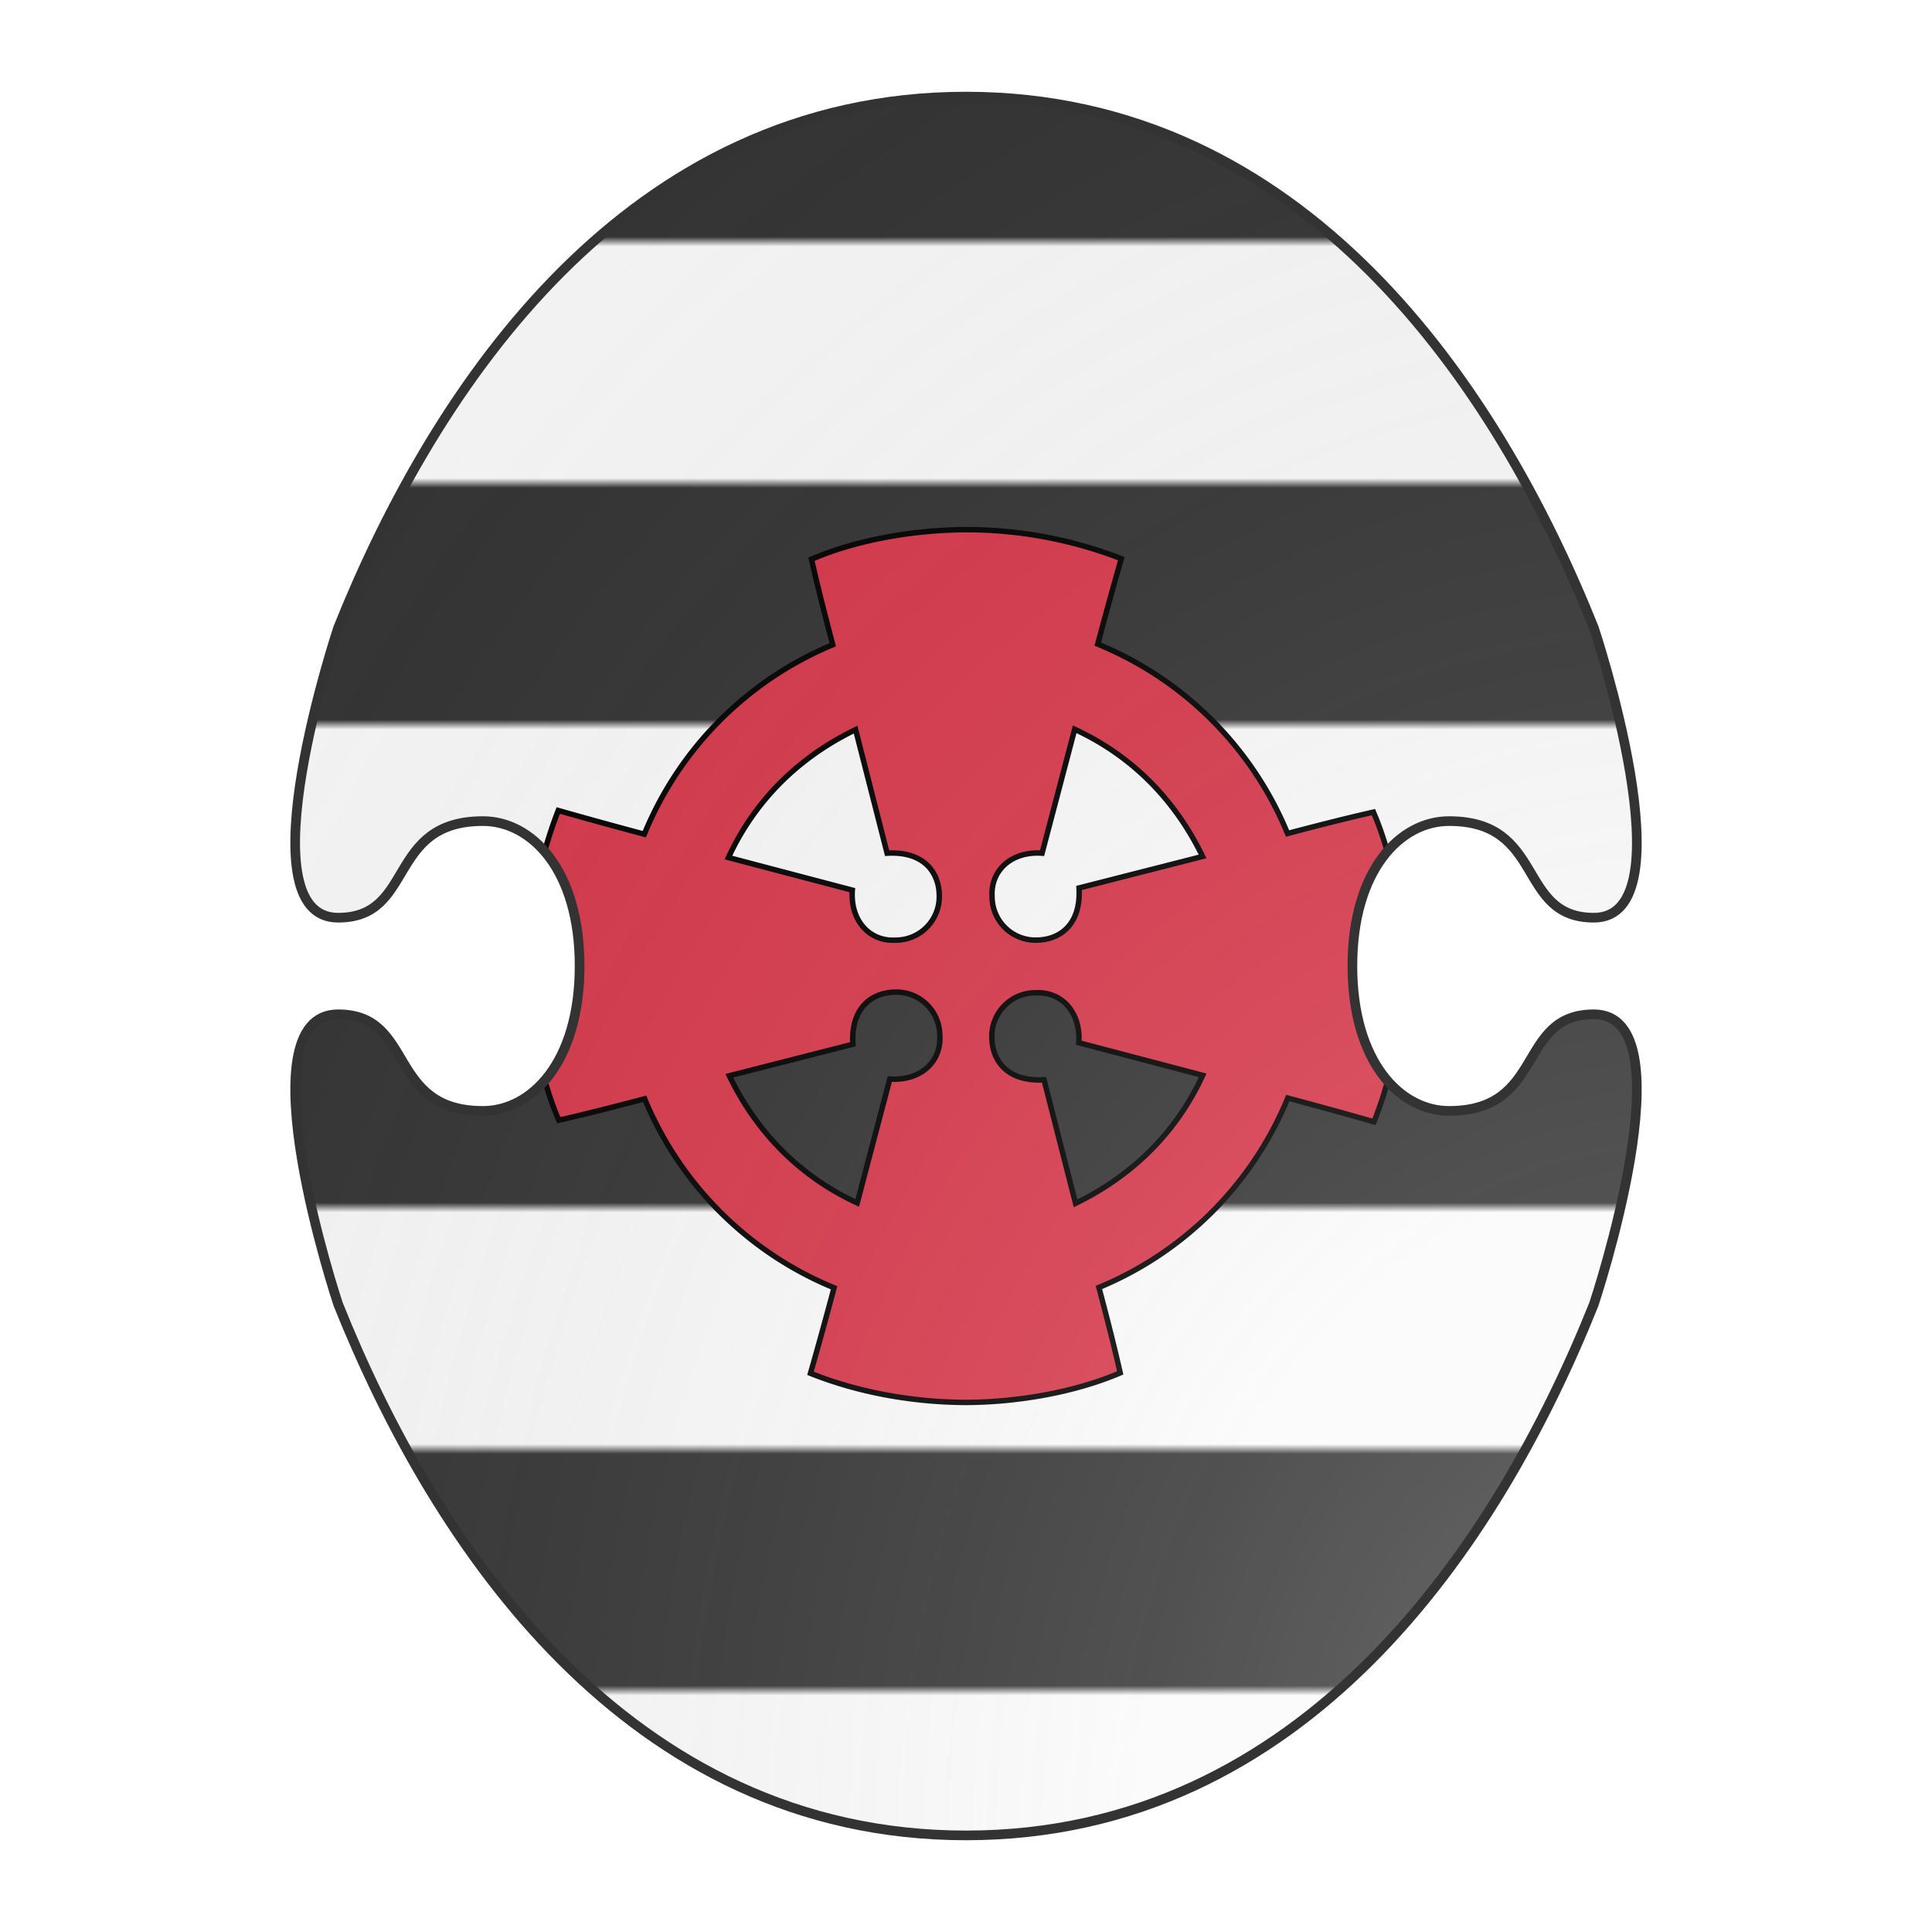<svg xmlns="http://www.w3.org/2000/svg" id="burgCOA383" width="200" height="200" viewBox="0 0 200 200">
        <defs><clipPath id="boeotian_burgCOA383"><path d="M150 115c-5 0-10-5-10-15s5-15 10-15c10 0 7 10 15 10 10 0 0-30 0-30-10-25-30-55-65-55S45 40 35 65c0 0-10 30 0 30 8 0 5-10 15-10 5 0 10 5 10 15s-5 15-10 15c-10 0-7-10-15-10-10 0 0 30 0 30 10 25 30 55 65 55s55-30 65-55c0 0 10-30 0-30-8 0-5 10-15 10z"></path></clipPath><g id="crossCeltic2_burgCOA383" stroke-width=".5"><path d="M99.99 59.85c-4.86.02-10.1.95-14.21 2.72.6 2.64 1.27 5.26 1.96 7.87A32 32 0 0070.4 87.87c-2.64-.7-5.28-1.43-7.92-2.18a39.37 39.37 0 00-2.67 14.3c.02 4.85.95 10.1 2.72 14.2 2.65-.6 5.28-1.28 7.9-1.97a32 32 0 0017.43 17.39c-.7 2.63-1.42 5.25-2.17 7.87 4.4 1.76 9.4 2.66 14.3 2.68 4.85-.02 10.1-.96 14.2-2.72-.6-2.64-1.27-5.25-1.96-7.86a32 32 0 0017.38-17.43c2.65.71 5.29 1.43 7.93 2.19 1.76-4.4 2.66-9.4 2.67-14.3-.02-4.86-.95-10.1-2.72-14.2-2.64.6-5.27 1.27-7.9 1.97a32 32 0 00-17.47-17.43c.7-2.62 1.42-5.24 2.17-7.86a39.37 39.37 0 00-14.3-2.67zM110 78.22c5.2 2.4 9.2 6.4 11.77 11.7l-11.37 2.9c.2 3.4-1.79 4.81-4 4.8a4 4 0 01-4-4c-.15-2.43 1.8-4.2 4.6-4zm-20.16.03l2.9 11.37c3.4-.2 4.82 1.79 4.8 4a4 4 0 01-4 4c-2.42.15-4.2-1.8-4-4.6l-11.4-3c2.4-5.2 6.4-9.2 11.7-11.77zm3.75 24.15a4 4 0 014 4c.15 2.43-1.8 4.2-4.6 4l-3 11.4c-5.2-2.4-9.2-6.4-11.77-11.7l11.37-2.9c-.2-3.4 1.78-4.8 4-4.8zm13.01.06c2.31-.02 3.97 1.9 3.78 4.6l11.4 3c-2.4 5.2-6.4 9.2-11.7 11.78l-2.9-11.37c-3.4.2-4.82-1.79-4.8-4a4 4 0 014.22-4z"></path></g><pattern id="barry-argent-sable" width="0.125" height="0.5" viewBox="0 0 25 100"><rect width="25" height="100" fill="#333333"></rect><rect x="0" y="25" width="25" height="25" fill="#fafafa"></rect><rect x="0" y="75" width="25" height="25" fill="#fafafa"></rect></pattern><radialGradient id="backlight_burgCOA383" cx="100%" cy="100%" r="150%"><stop stop-color="#fff" stop-opacity=".3" offset="0"></stop><stop stop-color="#fff" stop-opacity=".15" offset=".25"></stop><stop stop-color="#000" stop-opacity="0" offset="1"></stop></radialGradient></defs>
        <g clip-path="url(#boeotian_burgCOA383)"><rect x="0" y="0" width="200" height="200" fill="url(#barry-argent-sable)"></rect><g fill="#d7374a" stroke="#000"><use href="#crossCeltic2_burgCOA383" transform="translate(-12.5 -12.5) scale(1.125)"></use></g></g>
        <path d="M150 115c-5 0-10-5-10-15s5-15 10-15c10 0 7 10 15 10 10 0 0-30 0-30-10-25-30-55-65-55S45 40 35 65c0 0-10 30 0 30 8 0 5-10 15-10 5 0 10 5 10 15s-5 15-10 15c-10 0-7-10-15-10-10 0 0 30 0 30 10 25 30 55 65 55s55-30 65-55c0 0 10-30 0-30-8 0-5 10-15 10z" fill="url(#backlight_burgCOA383)" stroke="#333"></path></svg>